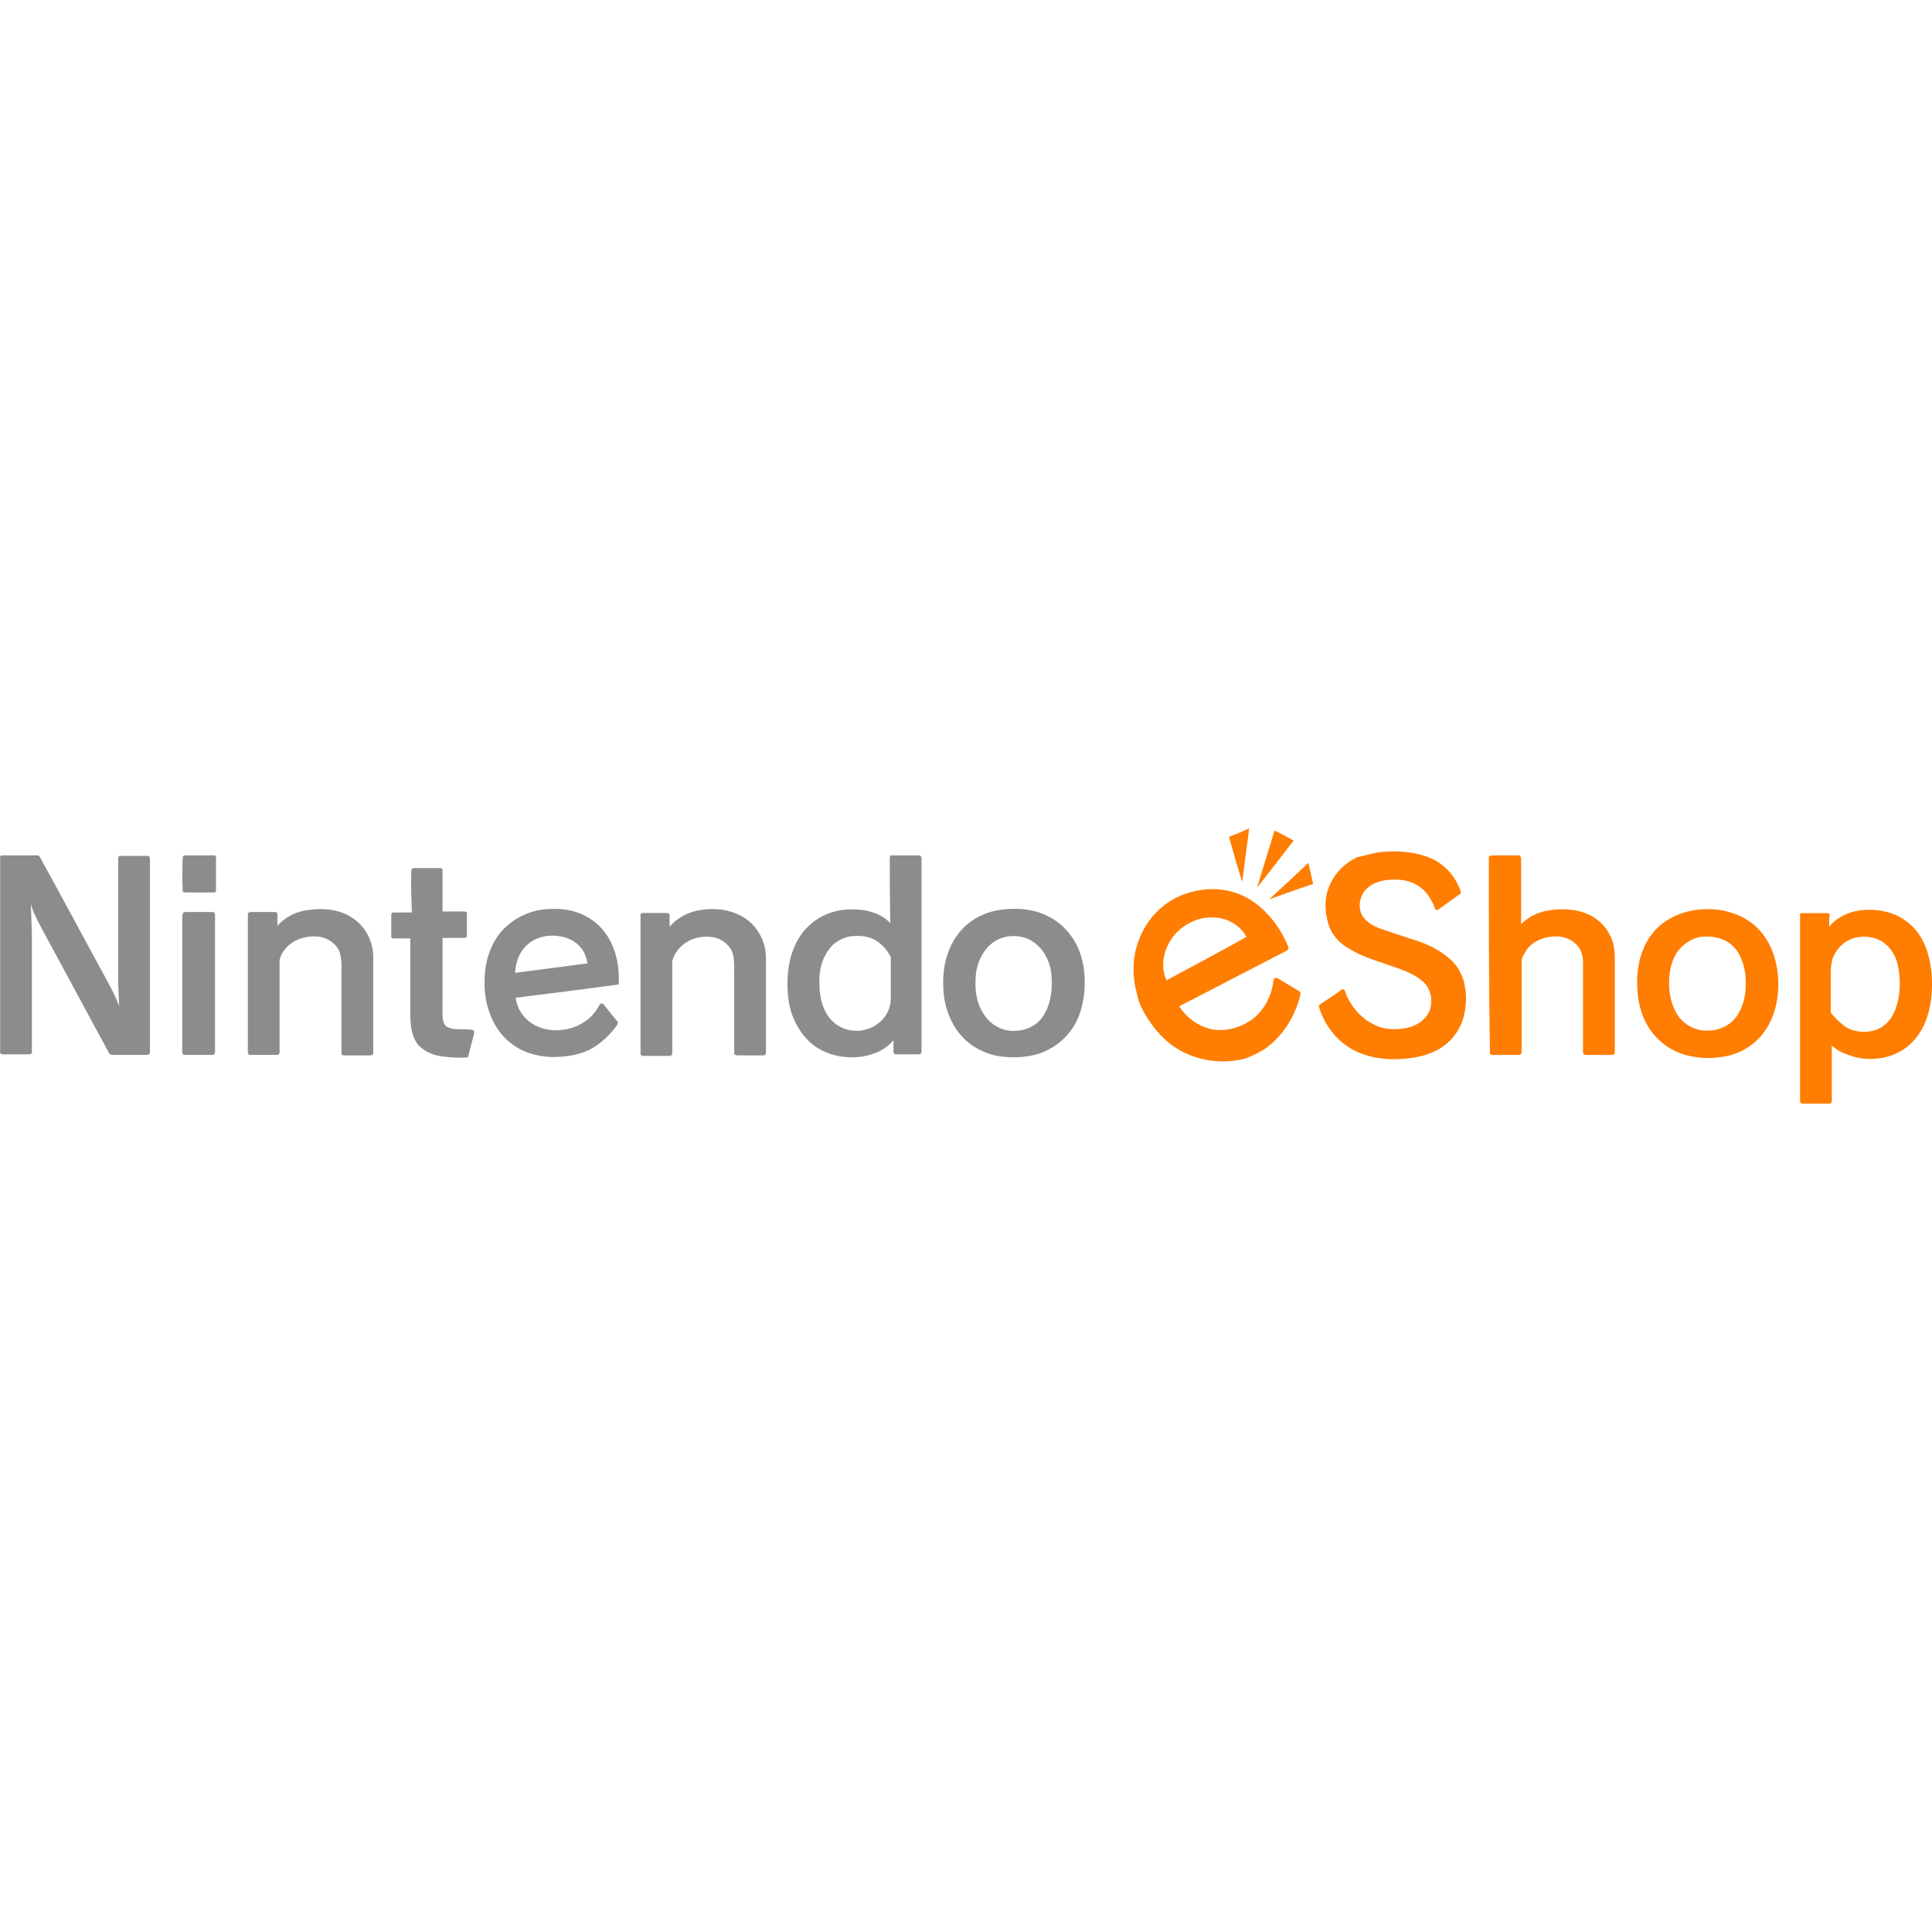 <?xml version="1.0" encoding="utf-8"?>
<!-- Generator: Adobe Illustrator 26.5.0, SVG Export Plug-In . SVG Version: 6.00 Build 0)  -->
<svg version="1.1" id="Layer_1" xmlns="http://www.w3.org/2000/svg" xmlns:xlink="http://www.w3.org/1999/xlink" x="0px" y="0px"
	 viewBox="0 0 512 512" style="enable-background:new 0 0 512 512;" xml:space="preserve">
<style type="text/css">
	.st0{fill:#FF7D00;}
	.st1{fill:#8C8C8C;}
</style>
<g id="XMLID_1_">
	<path id="XMLID_3_" class="st0" d="M325.7,221.78c1.82-0.7,3.51-1.4,5.33-2.24c-0.56,4.77-1.26,9.4-1.82,14.17
		C327.94,229.77,326.82,225.85,325.7,221.78z"/>
	<path id="XMLID_4_" class="st0" d="M337.76,220.1c1.68,0.84,3.37,1.68,5.05,2.66c-3.23,4.21-6.45,8.42-9.68,12.48
		C334.68,230.19,336.22,225.14,337.76,220.1z"/>
	<path id="XMLID_5_" class="st0" d="M366.93,225.71c4.35-0.28,8.84,0.14,12.76,1.96c3.51,1.68,6.17,4.91,7.43,8.56
		c0.14,0.42-0.14,0.7-0.42,0.84c-1.82,1.26-3.65,2.66-5.47,3.93c-0.28,0.28-0.84,0.14-0.98-0.28c-0.7-1.96-1.82-3.93-3.51-5.33
		c-1.68-1.4-3.79-2.1-5.89-2.24s-4.35,0-6.31,0.84c-1.4,0.56-2.81,1.68-3.51,3.09c-0.84,1.68-0.98,3.65-0.14,5.33
		c1.12,2.1,3.51,3.23,5.61,3.93c2.52,0.84,5.05,1.68,7.57,2.52c3.37,0.98,6.59,2.38,9.4,4.63c2.24,1.68,3.79,4.07,4.49,6.73
		c0.84,3.23,0.7,6.73-0.28,9.96c-1.12,3.51-3.65,6.45-6.87,8.13c-3.23,1.68-6.87,2.24-10.38,2.38c-4.07,0.14-8.27-0.56-11.92-2.52
		c-4.35-2.38-7.57-6.59-8.98-11.36c-0.14-0.42,0.28-0.56,0.56-0.84c1.68-1.12,3.51-2.24,5.19-3.51c0.28-0.28,0.7-0.42,0.98-0.14
		c0.28,0.42,0.42,0.98,0.56,1.4c1.54,3.51,4.35,6.59,7.99,8.13c2.66,1.12,5.75,1.12,8.56,0.42c2.24-0.56,4.49-2.1,5.47-4.35
		c0.98-2.66,0.42-6.03-1.82-7.85c-2.52-2.24-5.89-3.23-9.12-4.35c-3.65-1.26-7.43-2.38-10.66-4.49c-2.38-1.4-4.35-3.51-5.19-6.31
		c-1.12-3.65-1.12-7.71,0.7-11.08c1.4-2.95,3.93-5.19,6.73-6.59C362.31,226.55,364.55,225.85,366.93,225.71z"/>
	<path id="XMLID_6_" class="st0" d="M394.56,227.39c-0.14-0.42,0.42-0.7,0.84-0.7c2.38,0,4.63,0,7.01,0c0.42,0,0.7,0.42,0.7,0.84
		c0,5.75,0,11.5,0,17.39c1.96-1.96,4.49-3.23,7.29-3.65c3.51-0.56,7.15-0.42,10.38,0.98c2.66,1.12,4.77,3.23,6.03,5.89
		c0.84,1.68,1.12,3.65,1.12,5.47c0,8.42,0,16.83,0,25.39c0,0.42-0.42,0.56-0.7,0.56c-2.38,0-4.63,0-7.01,0
		c-0.42,0-0.84-0.42-0.7-0.84c0-7.85,0-15.71,0-23.56c0-1.68-0.42-3.51-1.68-4.77c-1.4-1.54-3.51-2.24-5.47-2.24
		c-3.23,0-6.73,1.4-8.27,4.35c-0.42,0.7-0.84,1.4-0.84,2.24c0,7.99,0,15.99,0,23.98c0,0.42-0.28,0.84-0.7,0.84
		c-2.38,0-4.77,0-7.15,0c-0.42,0-0.7-0.42-0.56-0.84C394.56,261.75,394.56,244.5,394.56,227.39z"/>
	<path id="XMLID_7_" class="st0" d="M336.36,238.33c3.51-3.23,7.01-6.45,10.38-9.68c0.42,1.82,0.84,3.79,1.26,5.61
		C344.07,235.52,340.29,236.93,336.36,238.33z"/>
	<path id="XMLID_10_" class="st0" d="M315.32,236.51c3.79-1.12,7.99-1.26,11.78,0c3.37,0.98,6.31,3.09,8.7,5.61s4.35,5.61,5.61,8.84
		c0.14,0.42-0.14,0.84-0.42,0.98c-9.54,4.91-18.93,9.82-28.47,14.73c1.82,2.95,4.91,5.19,8.27,6.03c3.79,0.84,7.71-0.28,10.8-2.38
		c3.37-2.38,5.47-6.45,5.89-10.52c0-0.56,0.7-0.84,1.12-0.56c1.82,1.12,3.65,2.24,5.61,3.37c0.28,0.14,0.56,0.56,0.42,0.98
		c-1.4,5.75-4.63,11.08-9.54,14.45c-1.82,1.12-3.79,2.1-5.75,2.66c-6.87,1.54-14.45,0-19.92-4.63c-2.81-2.38-5.05-5.47-6.73-8.7
		c-0.7-1.26-1.12-2.66-1.4-4.07c-1.26-4.49-1.26-9.54,0.42-13.88C303.96,242.96,309.15,238.19,315.32,236.51 M318.55,243.38
		c-3.65,0.84-7.01,3.23-8.7,6.45c-1.68,2.95-2.24,6.73-0.7,9.96c7.01-3.79,14.17-7.57,21.18-11.5c-0.84-1.54-2.1-2.81-3.51-3.65
		C324.3,243.1,321.35,242.82,318.55,243.38z"/>
	<path id="XMLID_13_" class="st0" d="M450.8,240.99c2.66-0.14,5.33,0,7.85,0.84c2.95,0.84,5.75,2.52,7.85,4.91
		c3.37,3.79,4.77,9.12,4.77,14.17c0,5.19-1.54,10.52-5.19,14.31c-2.38,2.52-5.75,4.21-9.12,4.77c-2.52,0.42-5.05,0.56-7.57,0.14
		c-3.51-0.42-7.01-1.96-9.54-4.35c-3.65-3.23-5.47-7.99-5.89-12.76c-0.28-3.93,0-7.99,1.54-11.5c0.98-2.52,2.66-4.77,4.63-6.45
		C443.09,242.68,446.88,241.27,450.8,240.99 M450.66,248.29c-2.52,0.42-4.91,2.1-6.31,4.21c-1.82,2.95-2.24,6.45-1.96,9.82
		c0.28,2.52,0.98,5.05,2.52,7.15c1.82,2.38,4.77,3.79,7.71,3.65c2.95,0,6.03-1.4,7.71-3.93c2.1-3.09,2.52-6.87,2.24-10.52
		c-0.28-2.95-1.26-6.03-3.51-8.13C456.84,248.57,453.61,247.87,450.66,248.29z"/>
	<path id="XMLID_16_" class="st0" d="M484.75,245.62c1.96-2.52,5.05-3.93,8.13-4.35c4.35-0.56,9.12,0.28,12.62,3.09
		c3.09,2.38,4.91,5.89,5.75,9.68c0.84,3.65,0.98,7.57,0.42,11.36c-0.56,4.07-2.1,7.99-5.05,10.94c-4.21,4.21-10.94,5.33-16.41,3.37
		c-1.68-0.56-3.51-1.4-4.77-2.66c0,4.91,0,9.82,0,14.73c0,0.42-0.28,0.7-0.56,0.7c-2.38,0-4.77,0-7.15,0c-0.42,0-0.7-0.28-0.7-0.7
		c0-16.41,0-32.68,0-49.09c-0.14-0.42,0.28-0.84,0.7-0.7c2.1,0,4.35,0,6.45,0c0.28,0,0.56,0.14,0.7,0.28
		C484.75,243.24,484.75,244.36,484.75,245.62 M485.59,254.32c-0.28,0.98-0.42,2.1-0.42,3.23c0,3.65,0,7.15,0,10.8
		c0.98,1.26,2.1,2.38,3.37,3.37c2.1,1.68,4.91,1.96,7.43,1.54c2.38-0.42,4.49-2.1,5.61-4.21c1.12-2.1,1.68-4.49,1.82-6.73
		c0.14-2.38,0-4.77-0.56-7.01c-0.56-1.96-1.54-3.79-3.09-5.05c-1.82-1.68-4.49-2.24-6.87-1.96
		C489.51,248.57,486.57,251.09,485.59,254.32z"/>
	<path id="XMLID_17_" class="st1" d="M0.04,226.97c0.14-0.28,0.56-0.28,0.84-0.28c3.09,0,6.03,0,9.12,0c0.28,0,0.42,0.28,0.56,0.42
		c5.33,9.68,10.52,19.35,15.85,29.17c1.82,3.37,3.79,6.73,5.19,10.38c-0.14-2.52-0.28-5.05-0.28-7.57c0-10.52,0-21.04,0-31.56
		c0-0.28,0.14-0.56,0.28-0.7c2.66,0,5.19,0,7.85,0c0.14,0.28,0.28,0.42,0.28,0.7c0,17.11,0,34.22,0,51.33c0,0.42-0.28,0.7-0.7,0.7
		c-3.09,0-6.17,0-9.26,0c-0.28,0-0.7-0.14-0.84-0.42c-5.61-10.38-11.22-20.76-16.83-31.14c-0.98-1.82-2.1-3.79-2.95-5.75
		c-0.42-0.84-0.7-1.68-0.98-2.66c0.14,2.52,0.14,5.05,0.28,7.43c0,10.52,0,21.18,0,31.7c0.14,0.42-0.28,0.7-0.7,0.7
		c-2.38,0-4.63,0-7.01,0c-0.42,0-0.84-0.28-0.7-0.7c0-16.83,0-33.8,0-50.63C0.04,227.81,0.04,227.39,0.04,226.97z"/>
	<path id="XMLID_18_" class="st1" d="M48.42,227.25c0-0.28,0.28-0.56,0.56-0.56c2.66,0,5.33,0,7.99,0c0.42,0.42,0.28,0.98,0.28,1.54
		c0,2.52,0,5.19,0,7.71c0,0.42-0.28,0.7-0.7,0.56c-2.52,0-5.05,0-7.57,0c-0.42,0-0.7-0.28-0.56-0.56
		C48.28,233,48.28,230.19,48.42,227.25z"/>
	<path id="XMLID_21_" class="st1" d="M235.8,227.39c0-0.42,0.14-0.84,0.56-0.7c2.38,0,4.77,0,7.15,0c0.42-0.14,0.7,0.42,0.7,0.7
		c0,17.11,0,34.08,0,51.19c0,0.42-0.14,0.84-0.7,0.84c-1.96,0-4.07,0-6.03,0c-0.42,0-0.7-0.28-0.7-0.7c0-0.98,0-2.1,0-3.09
		c-1.96,2.52-5.05,3.79-8.13,4.35c-4.63,0.7-9.54-0.28-13.18-3.09c-2.66-2.1-4.49-5.05-5.61-8.13c-1.12-3.23-1.26-6.59-1.12-9.96
		c0.28-4.77,1.82-9.68,5.19-13.04c3.09-3.23,7.71-4.91,12.2-4.77c3.51,0,7.29,0.98,9.82,3.65
		C235.8,238.89,235.8,233.14,235.8,227.39 M225.28,248.15c-2.24,0.42-4.49,1.68-5.75,3.65c-1.82,2.52-2.52,5.75-2.38,8.84
		c0,2.95,0.56,6.03,2.24,8.56c1.54,2.24,4.07,3.79,6.87,3.93c2.95,0.28,6.03-0.98,7.99-3.37c1.12-1.4,1.82-3.23,1.82-5.19
		c0-3.51,0-7.01,0-10.52c0-0.28,0-0.56-0.14-0.7c-0.98-1.82-2.52-3.51-4.49-4.49C229.49,248.01,227.38,247.87,225.28,248.15z"/>
	<path id="XMLID_22_" class="st1" d="M109.01,230.61c0-0.28,0.28-0.56,0.7-0.56c2.38,0,4.63,0,7.01,0c0.42,0,0.56,0.42,0.56,0.7
		c0,3.65,0,7.15,0,10.8c1.96,0,3.79,0,5.75,0c0.28,0,0.56,0.14,0.7,0.28c0,2.1,0,4.07,0,6.17c0,0.28-0.28,0.56-0.56,0.56
		c-1.96,0-3.93,0-5.89,0c0,5.61,0,11.22,0,16.83c0,1.68-0.14,3.37,0.14,5.05c0.14,0.56,0.28,1.12,0.84,1.54
		c0.56,0.42,1.26,0.56,1.82,0.7c1.68,0.14,3.51,0,5.19,0.28c0.56,0.14,0.42,0.84,0.28,1.26c-0.42,1.82-0.98,3.65-1.4,5.47
		c0,0.28-0.14,0.56-0.42,0.56c-2.1,0.14-4.35,0-6.45-0.28c-2.38-0.28-4.91-1.26-6.59-3.23c-1.54-1.96-1.82-4.63-1.96-7.01
		c0-7.01,0-14.03,0-21.04c-1.54,0-3.09,0-4.49,0c-0.42,0-0.7-0.42-0.56-0.7c0-1.82,0-3.65,0-5.47c0-0.42,0.14-0.7,0.56-0.7
		c1.68,0,3.23,0,4.91,0C109.01,237.91,108.87,234.26,109.01,230.61z"/>
	<path id="XMLID_23_" class="st1" d="M81.94,241.13c3.23-0.42,6.59-0.28,9.68,1.12c2.38,1.12,4.49,2.95,5.75,5.33
		c0.98,1.82,1.54,3.93,1.54,6.03c0,8.42,0,16.83,0,25.39c0.14,0.42-0.42,0.7-0.84,0.7c-2.38,0-4.63,0-7.01,0
		c-0.28,0-0.7-0.28-0.56-0.7c0-7.57,0-15.29,0-22.86c0-1.4-0.14-2.95-0.7-4.35c-0.98-1.82-2.81-3.09-4.91-3.51
		c-2.52-0.42-5.19,0.14-7.29,1.4c-1.68,1.12-3.09,2.81-3.51,4.77c0,8.13,0,16.27,0,24.4c0,0.42-0.28,0.7-0.7,0.7
		c-2.38,0-4.77,0-7.15,0c-0.42,0-0.56-0.42-0.56-0.84c0-11.64,0-23.28,0-34.92c0-0.56,0-1.12,0-1.68c0.14-0.42,0.7-0.42,1.12-0.42
		c1.96,0,4.07,0,6.03,0c0.28,0,0.7,0.14,0.7,0.56c0,0.98,0,2.1,0,3.09C75.63,242.96,78.72,241.41,81.94,241.13z"/>
	<path id="XMLID_26_" class="st1" d="M143.09,241.13c3.23-0.42,6.45-0.42,9.54,0.56c3.09,0.98,5.89,2.95,7.71,5.47
		c2.52,3.37,3.65,7.71,3.65,11.92c0,0.56,0.14,1.26-0.14,1.82c-9.12,1.26-18.09,2.38-27.21,3.51c0.28,1.68,0.84,3.23,1.96,4.63
		c1.82,2.38,4.63,3.65,7.43,3.93c4.35,0.42,8.98-1.26,11.64-4.77c0.42-0.56,0.84-1.26,1.26-1.96c0.14-0.42,0.84-0.42,0.98-0.14
		c1.26,1.54,2.38,3.09,3.65,4.49c0.28,0.28,0.14,0.7,0,0.98c-1.82,2.66-4.35,5.05-7.29,6.59c-3.09,1.54-6.59,1.96-10.1,1.96
		c-3.93-0.14-7.85-1.26-10.94-3.79c-2.52-1.96-4.35-4.77-5.47-7.85c-1.26-3.37-1.54-7.01-1.26-10.52c0.28-3.93,1.68-7.85,4.21-10.94
		C135.38,243.94,139.17,241.83,143.09,241.13 M139.73,250.39c-2.1,1.82-3.09,4.63-3.23,7.43c6.45-0.84,12.9-1.68,19.21-2.52
		c-0.28-1.54-0.84-3.09-1.82-4.21c-1.4-1.68-3.37-2.66-5.47-2.95C145.34,247.58,141.97,248.29,139.73,250.39z"/>
	<path id="XMLID_27_" class="st1" d="M185.87,241.13c2.95-0.42,6.03-0.28,8.84,0.84c2.66,0.98,5.05,2.81,6.45,5.33
		c1.26,1.96,1.82,4.35,1.82,6.73c0,8.27,0,16.55,0,24.82c0,0.42-0.14,0.84-0.56,0.84c-2.38,0-4.63,0-7.01,0
		c-0.42,0-0.84-0.14-0.84-0.7c0-7.43,0-14.73,0-22.16c0-1.54,0-3.23-0.56-4.63c-0.84-1.96-2.81-3.37-4.77-3.79
		c-2.38-0.42-4.91-0.14-7.01,1.12c-1.96,1.12-3.51,2.95-4.07,5.19c0,8.13,0,16.27,0,24.4c0,0.42-0.28,0.7-0.7,0.7
		c-2.38,0-4.63,0-7.01,0c-0.42,0-0.84-0.28-0.7-0.7c0-12.2,0-24.26,0-36.47c-0.14-0.42,0.28-0.7,0.7-0.7c2.1,0,4.21,0,6.17,0
		c0.28,0,0.84,0.14,0.84,0.56c0,0.98,0,2.1,0,3.09C179.7,242.96,182.78,241.55,185.87,241.13z"/>
	<path id="XMLID_30_" class="st1" d="M266.09,240.99c3.93-0.42,8.13,0,11.64,1.82c3.23,1.54,5.75,4.21,7.43,7.29
		c1.96,3.79,2.52,7.99,2.24,12.2c-0.28,3.79-1.26,7.57-3.51,10.66c-2.1,2.95-5.19,5.19-8.7,6.31c-3.23,0.98-6.59,1.12-9.96,0.7
		c-4.21-0.56-8.13-2.66-10.8-5.89c-2.52-2.95-3.93-6.87-4.35-10.66c-0.28-3.65-0.14-7.43,1.12-10.8c1.12-3.23,3.09-6.17,5.89-8.27
		C259.78,242.4,262.87,241.27,266.09,240.99 M267.22,248.15c-2.24,0.28-4.49,1.54-5.89,3.37c-1.96,2.38-2.81,5.47-2.81,8.42
		c-0.14,3.37,0.56,6.87,2.81,9.68c1.96,2.52,5.19,3.93,8.27,3.51c2.95-0.14,5.75-1.82,7.15-4.35c1.96-3.37,2.24-7.43,1.82-11.08
		c-0.42-3.09-1.96-6.17-4.63-7.99C272.12,248.29,269.6,247.87,267.22,248.15z"/>
	<path id="XMLID_31_" class="st1" d="M48.99,241.69c2.38,0,4.91,0,7.29,0c0.42,0,0.7,0.28,0.7,0.7c0,12.06,0,24.12,0,36.33
		c0,0.28-0.14,0.84-0.56,0.84c-2.38,0-4.91,0-7.43,0c-0.42,0.14-0.7-0.42-0.7-0.84c0-12.06,0-24.12,0-36.04
		C48.42,242.12,48.56,241.69,48.99,241.69z"/>
</g>
</svg>
